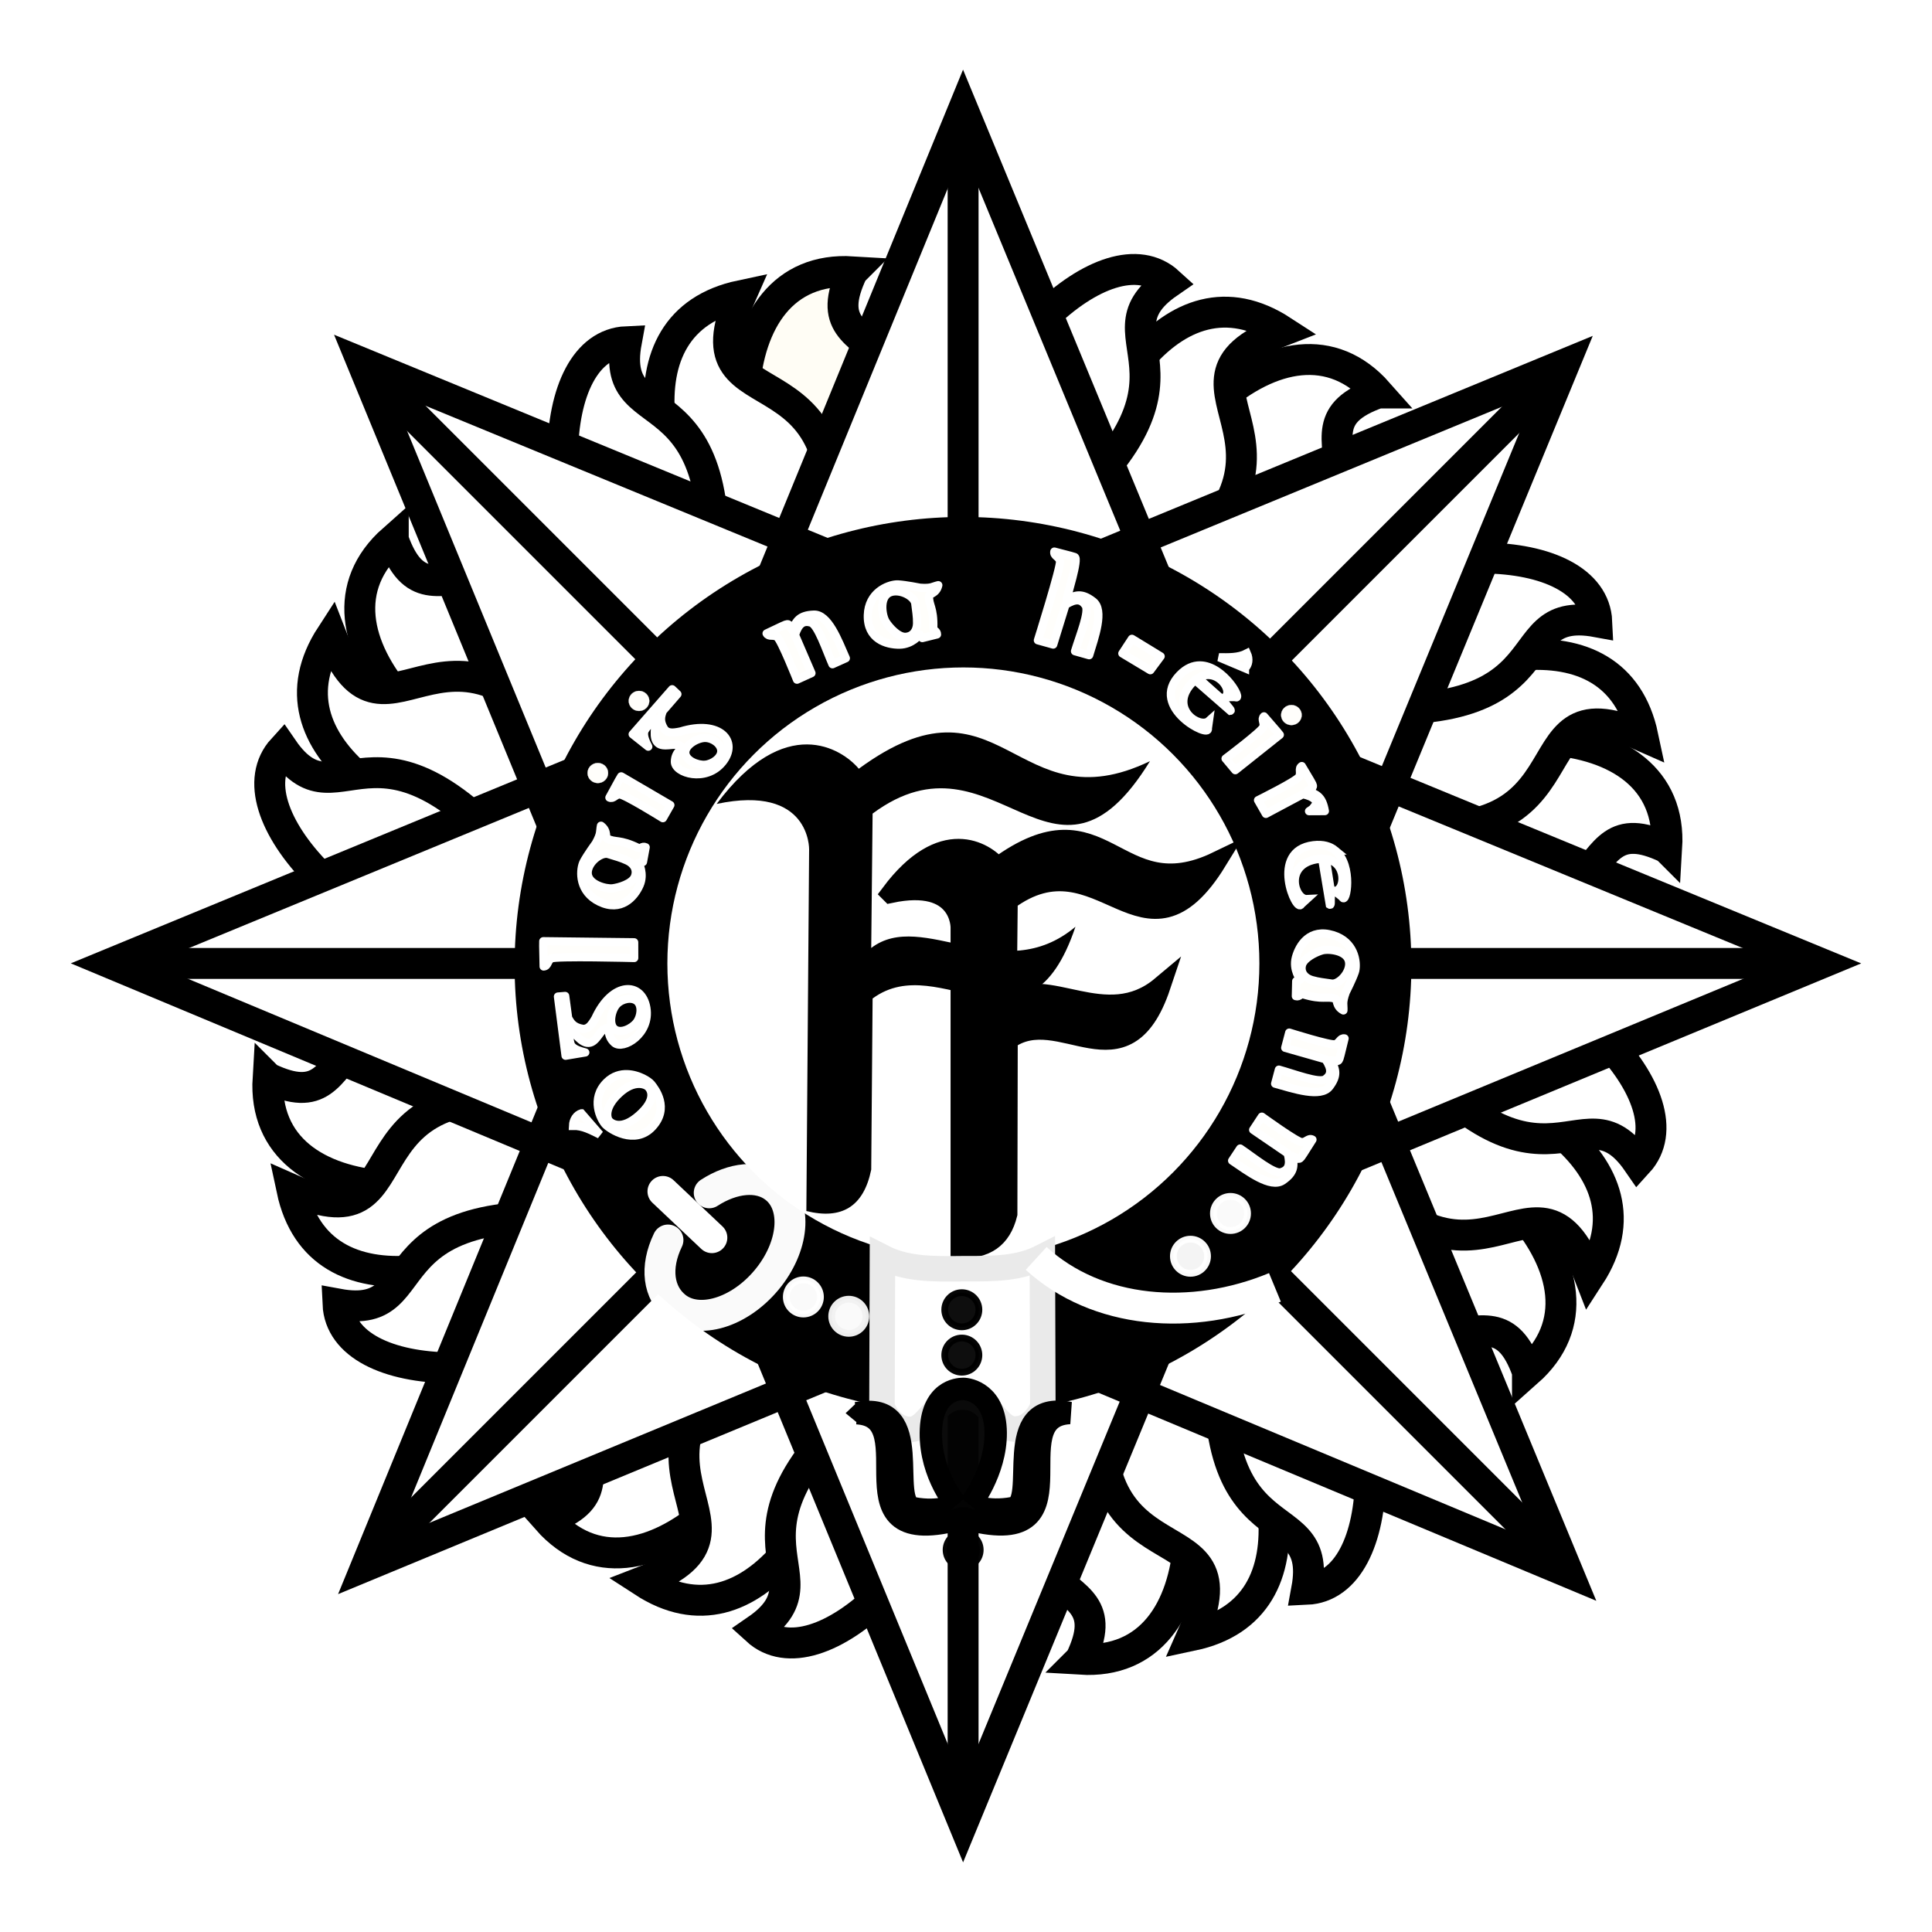 <?xml version="1.0" encoding="UTF-8" standalone="no"?>
<!-- Created with Inkscape (http://www.inkscape.org/) -->

<svg
   width="500"
   height="500"
   id="svg2"
   version="1.1"
   inkscape:version="1.2.1 (9c6d41e410, 2022-07-14)"
   sodipodi:docname="badge-simple-darl.svg"
   xmlns:inkscape="http://www.inkscape.org/namespaces/inkscape"
   xmlns:sodipodi="http://sodipodi.sourceforge.net/DTD/sodipodi-0.dtd"
   xmlns:xlink="http://www.w3.org/1999/xlink"
   xmlns="http://www.w3.org/2000/svg"
   xmlns:svg="http://www.w3.org/2000/svg"
   xmlns:rdf="http://www.w3.org/1999/02/22-rdf-syntax-ns#"
   xmlns:cc="http://creativecommons.org/ns#"
   xmlns:dc="http://purl.org/dc/elements/1.1/">
  <defs
     id="defs4">
    <linearGradient
       id="linearGradient5518">
      <stop
         style="stop-color:#ffffff;stop-opacity:1;"
         offset="0"
         id="stop5520" />
      <stop
         style="stop-color:#cdad6a;stop-opacity:1;"
         offset="1"
         id="stop5522" />
    </linearGradient>
    <linearGradient
       id="linearGradient5498">
      <stop
         style="stop-color:#ffffff;stop-opacity:1;"
         offset="0"
         id="stop5500" />
      <stop
         style="stop-color:#fbf0a7;stop-opacity:1;"
         offset="1"
         id="stop5502" />
    </linearGradient>
    <linearGradient
       id="linearGradient4919">
      <stop
         id="stop4921"
         offset="0"
         style="stop-color:#f2ead2;stop-opacity:1;" />
      <stop
         id="stop4923"
         offset="1"
         style="stop-color:#c1973e;stop-opacity:1;" />
    </linearGradient>
    <linearGradient
       id="linearGradient4855">
      <stop
         style="stop-color:#cba85d;stop-opacity:1;"
         offset="0"
         id="stop4857" />
      <stop
         style="stop-color:#e2d19c;stop-opacity:1;"
         offset="1"
         id="stop4859" />
    </linearGradient>
    <linearGradient
       id="linearGradient4780"
       inkscape:swatch="solid">
      <stop
         style="stop-color:#ffffff;stop-opacity:1;"
         offset="0"
         id="stop4782" />
    </linearGradient>
    <linearGradient
       inkscape:collect="always"
       id="linearGradient3025">
      <stop
         style="stop-color:#000000;stop-opacity:1;"
         offset="0"
         id="stop3027" />
      <stop
         style="stop-color:#000000;stop-opacity:0;"
         offset="1"
         id="stop3029" />
    </linearGradient>
    <linearGradient
       inkscape:collect="always"
       xlink:href="#linearGradient3025"
       id="linearGradient3031"
       x1="463.155"
       y1="550.569"
       x2="575.029"
       y2="596.783"
       gradientUnits="userSpaceOnUse" />
    <linearGradient
       inkscape:collect="always"
       xlink:href="#linearGradient3025"
       id="linearGradient4115"
       gradientUnits="userSpaceOnUse"
       x1="463.155"
       y1="550.569"
       x2="575.029"
       y2="596.783" />
    <linearGradient
       inkscape:collect="always"
       xlink:href="#linearGradient3025"
       id="linearGradient4125"
       gradientUnits="userSpaceOnUse"
       x1="463.155"
       y1="550.569"
       x2="575.029"
       y2="596.783" />
    <linearGradient
       inkscape:collect="always"
       xlink:href="#linearGradient4919"
       id="linearGradient4370"
       gradientUnits="userSpaceOnUse"
       x1="463.155"
       y1="550.569"
       x2="575.029"
       y2="596.783" />
    <linearGradient
       id="linearGradient4855-9">
      <stop
         style="stop-color:#cba85d;stop-opacity:1;"
         offset="0"
         id="stop4857-0" />
      <stop
         style="stop-color:#e2d19c;stop-opacity:1;"
         offset="1"
         id="stop4859-3" />
    </linearGradient>
    <linearGradient
       id="linearGradient4855-9-4">
      <stop
         style="stop-color:#cba85d;stop-opacity:1;"
         offset="0"
         id="stop4857-0-4" />
      <stop
         style="stop-color:#e2d19c;stop-opacity:1;"
         offset="1"
         id="stop4859-3-1" />
    </linearGradient>
    <linearGradient
       id="linearGradient4855-9-4-8">
      <stop
         style="stop-color:#cba85d;stop-opacity:1;"
         offset="0"
         id="stop4857-0-4-1" />
      <stop
         style="stop-color:#e2d19c;stop-opacity:1;"
         offset="1"
         id="stop4859-3-1-5" />
    </linearGradient>
    <linearGradient
       id="linearGradient4855-9-4-8-4">
      <stop
         style="stop-color:#cba85d;stop-opacity:1;"
         offset="0"
         id="stop4857-0-4-1-9" />
      <stop
         style="stop-color:#e2d19c;stop-opacity:1;"
         offset="1"
         id="stop4859-3-1-5-3" />
    </linearGradient>
    <linearGradient
       id="linearGradient4855-9-4-8-4-9">
      <stop
         style="stop-color:#cba85d;stop-opacity:1;"
         offset="0"
         id="stop4857-0-4-1-9-4" />
      <stop
         style="stop-color:#e2d19c;stop-opacity:1;"
         offset="1"
         id="stop4859-3-1-5-3-6" />
    </linearGradient>
    <linearGradient
       id="linearGradient4855-9-4-8-4-9-8">
      <stop
         style="stop-color:#cba85d;stop-opacity:1;"
         offset="0"
         id="stop4857-0-4-1-9-4-1" />
      <stop
         style="stop-color:#e2d19c;stop-opacity:1;"
         offset="1"
         id="stop4859-3-1-5-3-6-8" />
    </linearGradient>
    <linearGradient
       inkscape:collect="always"
       xlink:href="#linearGradient4919"
       id="linearGradient5554"
       gradientUnits="userSpaceOnUse"
       x1="463.155"
       y1="550.569"
       x2="575.029"
       y2="596.783" />
    <linearGradient
       id="linearGradient5498-1">
      <stop
         style="stop-color:#ffffff;stop-opacity:1;"
         offset="0"
         id="stop5500-6" />
      <stop
         style="stop-color:#fbf0a7;stop-opacity:1;"
         offset="1"
         id="stop5502-3" />
    </linearGradient>
    <linearGradient
       id="linearGradient5498-1-2">
      <stop
         style="stop-color:#dab976;stop-opacity:1;"
         offset="0"
         id="stop5500-6-8" />
      <stop
         style="stop-color:#fbf0a7;stop-opacity:1;"
         offset="1"
         id="stop5502-3-6" />
    </linearGradient>
    <linearGradient
       id="linearGradient5498-1-2-2">
      <stop
         style="stop-color:#dab976;stop-opacity:1;"
         offset="0"
         id="stop5500-6-8-6" />
      <stop
         style="stop-color:#fbf0a7;stop-opacity:1;"
         offset="1"
         id="stop5502-3-6-0" />
    </linearGradient>
    <filter
       style="color-interpolation-filters:sRGB;"
       inkscape:label="Invert"
       id="filter4485"
       x="-0.024"
       y="-0.024"
       width="1.047"
       height="1.047">
      <feColorMatrix
         type="hueRotate"
         values="180"
         result="color1"
         id="feColorMatrix4481" />
      <feColorMatrix
         values="-1 0 0 0 1 0 -1 0 0 1 0 0 -1 0 1 -0.21 -0.72 -0.07 2 0 "
         result="color2"
         id="feColorMatrix4483" />
    </filter>
  </defs>
  <sodipodi:namedview
     id="base"
     pagecolor="#000000"
     bordercolor="#666666"
     borderopacity="1.0"
     inkscape:pageopacity="0"
     inkscape:pageshadow="2"
     inkscape:zoom="1.0762581"
     inkscape:cx="232.75085"
     inkscape:cy="278.27897"
     inkscape:document-units="px"
     inkscape:current-layer="layer1"
     showgrid="false"
     showguides="true"
     inkscape:guide-bbox="true"
     inkscape:window-width="1370"
     inkscape:window-height="960"
     inkscape:window-x="1950"
     inkscape:window-y="55"
     inkscape:window-maximized="1"
     fit-margin-top="2.5"
     fit-margin-left="2.5"
     fit-margin-right="2.5"
     fit-margin-bottom="2.5"
     inkscape:showpageshadow="2"
     inkscape:pagecheckerboard="0"
     inkscape:deskcolor="#d1d1d1" />
  <g
     inkscape:label="Layer 1"
     inkscape:groupmode="layer"
     id="layer1"
     transform="translate(-66.928,-276.735)"
     style="filter:url(#filter4485)">
    <g
       id="g4958"
       transform="rotate(-45,317.684,526.935)"
       style="stroke:#000000;stroke-width:8;stroke-dasharray:none;stroke-opacity:1">
      <path
         style="fill:#fffdf5;fill-opacity:1;stroke:#000000;stroke-width:8;stroke-linecap:butt;stroke-linejoin:miter;stroke-miterlimit:4;stroke-dasharray:none;stroke-opacity:1"
         d="m 423.571,378.443 c -23.95,-27.045 -63.758,14.338 -69.643,53.571 l 26.679,11.786 c 59.919,-38.211 14.263,-55.204 42.963,-65.357 z"
         id="path4960"
         inkscape:connector-curvature="0"
         sodipodi:nodetypes="cccc" />
      <path
         style="fill:#ffffff;fill-opacity:1;stroke:#000000;stroke-width:8;stroke-linecap:butt;stroke-linejoin:miter;stroke-miterlimit:4;stroke-dasharray:none;stroke-opacity:1"
         d="m 398.75,362.361 c -28.414,-18.474 -51.615,19.159 -57.5,58.393 l 17.929,10.714 c 59.919,-38.211 2.12,-54.668 39.571,-69.107 z"
         id="path4964"
         inkscape:connector-curvature="0"
         sodipodi:nodetypes="cccc" />
      <path
         style="fill:#ffffff;fill-opacity:1;stroke:#000000;stroke-width:8;stroke-linecap:butt;stroke-linejoin:miter;stroke-miterlimit:4;stroke-dasharray:none;stroke-opacity:1"
         d="m 369.392,349.862 c -15.736,-14.367 -51.615,19.159 -57.5,58.393 l 17.929,10.714 c 58.669,-44.64 17.299,-53.776 39.571,-69.107 z"
         id="path4968"
         inkscape:connector-curvature="0"
         sodipodi:nodetypes="cccc" />
    </g>
    <g
       id="g4958-5"
       transform="rotate(-90,315.114,524.851)"
       style="stroke:#000000;stroke-width:8;stroke-dasharray:none;stroke-opacity:1">
      <path
         style="fill:#ffffff;fill-opacity:1;stroke:#000000;stroke-width:8;stroke-linecap:butt;stroke-linejoin:miter;stroke-miterlimit:4;stroke-dasharray:none;stroke-opacity:1"
         d="m 423.571,378.443 c -23.95,-27.045 -63.758,14.338 -69.643,53.571 l 26.679,11.786 c 59.919,-38.211 14.263,-55.204 42.963,-65.357 z"
         id="path4960-0"
         inkscape:connector-curvature="0"
         sodipodi:nodetypes="cccc" />
      <path
         style="fill:#ffffff;fill-opacity:1;stroke:#000000;stroke-width:8;stroke-linecap:butt;stroke-linejoin:miter;stroke-miterlimit:4;stroke-dasharray:none;stroke-opacity:1"
         d="m 398.75,362.361 c -28.414,-18.474 -51.615,19.159 -57.5,58.393 l 17.929,10.714 c 59.919,-38.211 2.12,-54.668 39.571,-69.107 z"
         id="path4964-6"
         inkscape:connector-curvature="0"
         sodipodi:nodetypes="cccc" />
      <path
         style="fill:#ffffff;fill-opacity:1;stroke:#000000;stroke-width:8;stroke-linecap:butt;stroke-linejoin:miter;stroke-miterlimit:4;stroke-dasharray:none;stroke-opacity:1"
         d="m 369.392,349.862 c -15.736,-14.367 -51.615,19.159 -57.5,58.393 l 17.929,10.714 c 58.669,-44.64 17.299,-53.776 39.571,-69.107 z"
         id="path4968-8"
         inkscape:connector-curvature="0"
         sodipodi:nodetypes="cccc" />
    </g>
    <g
       id="g4958-5-5"
       transform="rotate(-135,316.647,526.571)"
       style="stroke:#000000;stroke-width:8;stroke-dasharray:none;stroke-opacity:1">
      <path
         style="fill:#ffffff;fill-opacity:1;stroke:#000000;stroke-width:8;stroke-linecap:butt;stroke-linejoin:miter;stroke-miterlimit:4;stroke-dasharray:none;stroke-opacity:1"
         d="m 423.571,378.443 c -23.95,-27.045 -63.758,14.338 -69.643,53.571 l 26.679,11.786 c 59.919,-38.211 14.263,-55.204 42.963,-65.357 z"
         id="path4960-0-7"
         inkscape:connector-curvature="0"
         sodipodi:nodetypes="cccc" />
      <path
         style="fill:#ffffff;fill-opacity:1;stroke:#000000;stroke-width:8;stroke-linecap:butt;stroke-linejoin:miter;stroke-miterlimit:4;stroke-dasharray:none;stroke-opacity:1"
         d="m 398.75,362.361 c -28.414,-18.474 -51.615,19.159 -57.5,58.393 l 17.929,10.714 c 59.919,-38.211 2.12,-54.668 39.571,-69.107 z"
         id="path4964-6-7"
         inkscape:connector-curvature="0"
         sodipodi:nodetypes="cccc" />
      <path
         style="fill:#ffffff;fill-opacity:1;stroke:#000000;stroke-width:8;stroke-linecap:butt;stroke-linejoin:miter;stroke-miterlimit:4;stroke-dasharray:none;stroke-opacity:1"
         d="m 369.392,349.862 c -15.736,-14.367 -51.615,19.159 -57.5,58.393 l 17.929,10.714 c 58.669,-44.64 17.299,-53.776 39.571,-69.107 z"
         id="path4968-8-4"
         inkscape:connector-curvature="0"
         sodipodi:nodetypes="cccc" />
    </g>
    <g
       id="g4958-5-5-2"
       transform="rotate(180,316.071,524.203)"
       style="stroke:#000000;stroke-width:8;stroke-dasharray:none;stroke-opacity:1">
      <path
         style="fill:#ffffff;fill-opacity:1;stroke:#000000;stroke-width:8;stroke-linecap:butt;stroke-linejoin:miter;stroke-miterlimit:4;stroke-dasharray:none;stroke-opacity:1"
         d="m 423.571,378.443 c -23.95,-27.045 -63.758,14.338 -69.643,53.571 l 26.679,11.786 c 59.919,-38.211 14.263,-55.204 42.963,-65.357 z"
         id="path4960-0-7-4"
         inkscape:connector-curvature="0"
         sodipodi:nodetypes="cccc" />
      <path
         style="fill:#ffffff;fill-opacity:1;stroke:#000000;stroke-width:8;stroke-linecap:butt;stroke-linejoin:miter;stroke-miterlimit:4;stroke-dasharray:none;stroke-opacity:1"
         d="m 398.75,362.361 c -28.414,-18.474 -51.615,19.159 -57.5,58.393 l 17.929,10.714 c 59.919,-38.211 2.12,-54.668 39.571,-69.107 z"
         id="path4964-6-7-6"
         inkscape:connector-curvature="0"
         sodipodi:nodetypes="cccc" />
      <path
         style="fill:#ffffff;fill-opacity:1;stroke:#000000;stroke-width:8;stroke-linecap:butt;stroke-linejoin:miter;stroke-miterlimit:4;stroke-dasharray:none;stroke-opacity:1"
         d="m 369.392,349.862 c -15.736,-14.367 -51.615,19.159 -57.5,58.393 l 17.929,10.714 c 58.669,-44.64 17.299,-53.776 39.571,-69.107 z"
         id="path4968-8-4-2"
         inkscape:connector-curvature="0"
         sodipodi:nodetypes="cccc" />
    </g>
    <g
       id="g4958-5-5-2-9"
       transform="rotate(135,317.204,526.354)"
       style="stroke:#000000;stroke-width:8;stroke-dasharray:none;stroke-opacity:1">
      <path
         style="fill:#ffffff;fill-opacity:1;stroke:#000000;stroke-width:8;stroke-linecap:butt;stroke-linejoin:miter;stroke-miterlimit:4;stroke-dasharray:none;stroke-opacity:1"
         d="m 423.571,378.443 c -23.95,-27.045 -63.758,14.338 -69.643,53.571 l 26.679,11.786 c 59.919,-38.211 14.263,-55.204 42.963,-65.357 z"
         id="path4960-0-7-4-9"
         inkscape:connector-curvature="0"
         sodipodi:nodetypes="cccc" />
      <path
         style="fill:#ffffff;fill-opacity:1;stroke:#000000;stroke-width:8;stroke-linecap:butt;stroke-linejoin:miter;stroke-miterlimit:4;stroke-dasharray:none;stroke-opacity:1"
         d="m 398.75,362.361 c -28.414,-18.474 -51.615,19.159 -57.5,58.393 l 17.929,10.714 c 59.919,-38.211 2.12,-54.668 39.571,-69.107 z"
         id="path4964-6-7-6-5"
         inkscape:connector-curvature="0"
         sodipodi:nodetypes="cccc" />
      <path
         style="fill:#ffffff;fill-opacity:1;stroke:#000000;stroke-width:8;stroke-linecap:butt;stroke-linejoin:miter;stroke-miterlimit:4;stroke-dasharray:none;stroke-opacity:1"
         d="m 369.392,349.862 c -15.736,-14.367 -51.615,19.159 -57.5,58.393 l 17.929,10.714 c 58.669,-44.64 17.299,-53.776 39.571,-69.107 z"
         id="path4968-8-4-2-6"
         inkscape:connector-curvature="0"
         sodipodi:nodetypes="cccc" />
    </g>
    <g
       id="g4958-5-5-2-9-9"
       transform="rotate(90,316.248,524.428)"
       style="stroke:#000000;stroke-width:8;stroke-dasharray:none;stroke-opacity:1">
      <path
         style="fill:#ffffff;fill-opacity:1;stroke:#000000;stroke-width:8;stroke-linecap:butt;stroke-linejoin:miter;stroke-miterlimit:4;stroke-dasharray:none;stroke-opacity:1"
         d="m 423.571,378.443 c -23.95,-27.045 -63.758,14.338 -69.643,53.571 l 26.679,11.786 c 59.919,-38.211 14.263,-55.204 42.963,-65.357 z"
         id="path4960-0-7-4-9-0"
         inkscape:connector-curvature="0"
         sodipodi:nodetypes="cccc" />
      <path
         style="fill:#ffffff;fill-opacity:1;stroke:#000000;stroke-width:8;stroke-linecap:butt;stroke-linejoin:miter;stroke-miterlimit:4;stroke-dasharray:none;stroke-opacity:1"
         d="m 398.75,362.361 c -28.414,-18.474 -51.615,19.159 -57.5,58.393 l 17.929,10.714 c 59.919,-38.211 2.12,-54.668 39.571,-69.107 z"
         id="path4964-6-7-6-5-3"
         inkscape:connector-curvature="0"
         sodipodi:nodetypes="cccc" />
      <path
         style="fill:#ffffff;fill-opacity:1;stroke:#000000;stroke-width:8;stroke-linecap:butt;stroke-linejoin:miter;stroke-miterlimit:4;stroke-dasharray:none;stroke-opacity:1"
         d="m 369.392,349.862 c -15.736,-14.367 -51.615,19.159 -57.5,58.393 l 17.929,10.714 c 58.669,-44.64 17.299,-53.776 39.571,-69.107 z"
         id="path4968-8-4-2-6-1"
         inkscape:connector-curvature="0"
         sodipodi:nodetypes="cccc" />
    </g>
    <g
       id="g4958-5-5-2-9-9-2"
       transform="rotate(45,318.811,527.491)"
       style="stroke:#000000;stroke-width:8;stroke-dasharray:none;stroke-opacity:1">
      <path
         style="fill:#ffffff;fill-opacity:1;stroke:#000000;stroke-width:8;stroke-linecap:butt;stroke-linejoin:miter;stroke-miterlimit:4;stroke-dasharray:none;stroke-opacity:1"
         d="m 423.571,378.443 c -23.95,-27.045 -63.758,14.338 -69.643,53.571 l 26.679,11.786 c 59.919,-38.211 14.263,-55.204 42.963,-65.357 z"
         id="path4960-0-7-4-9-0-4"
         inkscape:connector-curvature="0"
         sodipodi:nodetypes="cccc" />
      <path
         style="fill:#ffffff;fill-opacity:1;stroke:#000000;stroke-width:8;stroke-linecap:butt;stroke-linejoin:miter;stroke-miterlimit:4;stroke-dasharray:none;stroke-opacity:1"
         d="m 398.75,362.361 c -28.414,-18.474 -51.615,19.159 -57.5,58.393 l 17.929,10.714 c 59.919,-38.211 2.12,-54.668 39.571,-69.107 z"
         id="path4964-6-7-6-5-3-0"
         inkscape:connector-curvature="0"
         sodipodi:nodetypes="cccc" />
      <path
         style="fill:#ffffff;fill-opacity:1;stroke:#000000;stroke-width:8;stroke-linecap:butt;stroke-linejoin:miter;stroke-miterlimit:4;stroke-dasharray:none;stroke-opacity:1"
         d="m 369.392,349.862 c -15.736,-14.367 -51.615,19.159 -57.5,58.393 l 17.929,10.714 c 58.669,-44.64 17.299,-53.776 39.571,-69.107 z"
         id="path4968-8-4-2-6-1-2"
         inkscape:connector-curvature="0"
         sodipodi:nodetypes="cccc" />
    </g>
    <g
       id="g4950"
       style="stroke:#000000;stroke-width:8;stroke-dasharray:none;stroke-opacity:1">
      <path
         sodipodi:nodetypes="cccc"
         inkscape:connector-curvature="0"
         id="path4794-5-2"
         d="m 423.571,378.443 c -23.95,-27.045 -63.758,14.338 -69.643,53.571 l 26.679,11.786 c 59.919,-38.211 14.263,-55.204 42.963,-65.357 z"
         style="fill:#ffffff;fill-opacity:1;stroke:#000000;stroke-width:8;stroke-linecap:butt;stroke-linejoin:miter;stroke-miterlimit:4;stroke-dasharray:none;stroke-opacity:1" />
      <path
         sodipodi:nodetypes="cccc"
         inkscape:connector-curvature="0"
         id="path4794-5"
         d="m 398.75,362.361 c -28.414,-18.474 -51.615,19.159 -57.5,58.393 l 17.929,10.714 c 59.919,-38.211 2.12,-54.668 39.571,-69.107 z"
         style="fill:#ffffff;fill-opacity:1;stroke:#000000;stroke-width:8;stroke-linecap:butt;stroke-linejoin:miter;stroke-miterlimit:4;stroke-dasharray:none;stroke-opacity:1" />
      <path
         sodipodi:nodetypes="cccc"
         inkscape:connector-curvature="0"
         id="path4794"
         d="m 369.392,349.862 c -15.736,-14.367 -51.615,19.159 -57.5,58.393 l 17.929,10.714 c 58.669,-44.64 17.299,-53.776 39.571,-69.107 z"
         style="fill:#ffffff;fill-opacity:1;stroke:#000000;stroke-width:8;stroke-linecap:butt;stroke-linejoin:miter;stroke-miterlimit:4;stroke-dasharray:none;stroke-opacity:1" />
    </g>
    <path
       style="fill:#ffffff;fill-opacity:1;fill-rule:nonzero;stroke:#000000;stroke-width:8;stroke-linecap:butt;stroke-linejoin:miter;stroke-miterlimit:4;stroke-dasharray:none;stroke-opacity:1"
       d="M 161.768,681.924 316.178,305.262 472.649,683.595 95.684,526.073 471.768,371.023 316.178,748.217 160.73,370.708 538.125,526.073 Z"
       id="path4153-2-4"
       inkscape:connector-curvature="0"
       sodipodi:nodetypes="ccccccccc" />
    <path
       style="fill:none;stroke:#000000;stroke-width:8;stroke-linecap:butt;stroke-linejoin:miter;stroke-miterlimit:4;stroke-dasharray:none;stroke-opacity:1"
       d="M 97.143,526.073 H 534.286"
       id="path4215"
       inkscape:connector-curvature="0"
       sodipodi:nodetypes="cc" />
    <path
       style="fill:none;stroke:#000000;stroke-width:8;stroke-linecap:butt;stroke-linejoin:miter;stroke-miterlimit:4;stroke-dasharray:none;stroke-opacity:1"
       d="M 316.178,310.027 V 747.17"
       id="path4215-8"
       inkscape:connector-curvature="0"
       sodipodi:nodetypes="cc" />
    <path
       style="fill:none;fill-opacity:1;stroke:#000000;stroke-width:8;stroke-linecap:butt;stroke-linejoin:miter;stroke-miterlimit:4;stroke-dasharray:none;stroke-opacity:1"
       d="M 470.731,372.53 161.624,681.636"
       id="path4215-8-6"
       inkscape:connector-curvature="0"
       sodipodi:nodetypes="cc" />
    <path
       style="fill:none;stroke:#000000;stroke-width:8;stroke-linecap:butt;stroke-linejoin:miter;stroke-miterlimit:4;stroke-dasharray:none;stroke-opacity:1"
       d="M 162.339,372.677 471.445,681.784"
       id="path4215-8-5"
       inkscape:connector-curvature="0"
       sodipodi:nodetypes="cc" />
    <circle
       style="fill:#000000;fill-opacity:1;stroke:none;stroke-width:8.289;stroke-miterlimit:4;stroke-dasharray:none;stroke-opacity:1"
       id="path4209"
       transform="matrix(0.965,0,0,0.965,11.039,18.903)"
       cx="316.178"
       cy="526.073"
       r="120.251" />
    <circle
       style="fill:#ffffff;fill-opacity:1;stroke:none;stroke-width:8;stroke-linecap:butt;stroke-linejoin:miter;stroke-miterlimit:4;stroke-dasharray:none;stroke-opacity:1"
       id="path5450"
       cx="316.25"
       cy="526.073"
       r="76.607" />
    <path
       style="fill:#000000;fill-opacity:1;stroke:#000000;stroke-width:5;stroke-linecap:butt;stroke-linejoin:miter;stroke-miterlimit:4;stroke-dasharray:none;stroke-opacity:1"
       d="m 297.396,507.941 c 13.355,-17.853 24.41,-10.814 27.731,-6.865 27.92,-20.475 30.399,11.248 56.808,-1.481 -18.957,30.814 -30.154,-7.548 -54.115,10.231 l -0.269,26.22 c 10.057,-7.691 25.548,7.862 39.846,-4.143 -9.265,27.61 -26.226,4.143 -39.577,14 l -0.091,44.992 c -1.62,6.537 -5.752,9.096 -12.294,8.97 v -83.038 c 0,0 0.298,-12.773 -18.038,-8.885 z"
       id="path5452-5"
       inkscape:connector-curvature="0"
       sodipodi:nodetypes="ccccccccccc" />
    <path
       style="fill:#000000;fill-opacity:1;stroke:none;stroke-width:0.4;stroke-linecap:butt;stroke-linejoin:miter;stroke-miterlimit:4;stroke-dasharray:none;stroke-opacity:1"
       d="m 252.399,484.791 c 17.716,-23.682 32.381,-14.345 36.786,-9.107 37.037,-27.161 40.325,14.92 75.357,-1.964 -25.147,40.876 -40,-10.012 -71.786,13.571 l -0.357,34.782 c 13.342,-10.202 33.89,10.43 52.857,-5.496 -12.291,36.625 -34.79,5.496 -52.5,18.571 l -0.357,44.286 c -1.956,9.636 -7.687,12.982 -16.786,10.714 l 0.714,-93.571 c 0,0 0.396,-16.944 -23.929,-11.786 z"
       id="path5452"
       inkscape:connector-curvature="0"
       sodipodi:nodetypes="ccccccccccc" />
    <flowRoot
       xml:space="preserve"
       id="flowRoot5573"
       style="font-style:normal;font-variant:normal;font-weight:normal;font-stretch:normal;line-height:0.01%;font-family:'Miriam Fixed';-inkscape-font-specification:'Miriam Fixed';letter-spacing:0px;word-spacing:0px;fill:#000000;fill-opacity:1;stroke:#000000;stroke-opacity:1"><flowRegion
         id="flowRegion5575"
         style="fill:#000000;fill-opacity:1;stroke:#000000;stroke-opacity:1"><rect
           id="rect5577"
           width="114.147"
           height="62.629"
           x="-589.929"
           y="475.565"
           style="stroke:#000000;stroke-opacity:1;fill:#000000;fill-opacity:1" /></flowRegion><flowPara
         id="flowPara5579"
         style="font-size:40px;line-height:1.25;fill:#000000;fill-opacity:1;stroke:#000000;stroke-opacity:1">FDSFSDF</flowPara></flowRoot>
    <g
       id="g5929"
       transform="matrix(0.533,0,0,0.529,524.558,220.841)"
       style="stroke:#000000;stroke-opacity:1">
      <ellipse
         transform="matrix(1.076,0,0,1.099,556.505,-40.923)"
         id="path5668"
         style="stroke:#ffffff;stroke-opacity:1;fill:#fffefb;fill-opacity:1;fill-rule:nonzero;stroke-width:0.1;stroke-linecap:butt;stroke-linejoin:round;stroke-miterlimit:4;stroke-dasharray:none"
         cx="-1026.786"
         cy="445.398"
         rx="4.643"
         ry="4.464" />
      <ellipse
         transform="matrix(1.076,0,0,1.099,536.505,-5.655)"
         id="path5668-2"
         style="stroke:#ffffff;stroke-opacity:1;fill:#fffefb;fill-opacity:1;fill-rule:nonzero;stroke-width:0.1;stroke-linecap:butt;stroke-linejoin:round;stroke-miterlimit:4;stroke-dasharray:none"
         cx="-1026.786"
         cy="445.398"
         rx="4.643"
         ry="4.464" />
      <ellipse
         transform="matrix(1.076,0,0,1.099,873.271,-34.017)"
         id="path5668-2-7"
         style="stroke:#ffffff;stroke-opacity:1;fill:#fffefb;fill-opacity:1;fill-rule:nonzero;stroke-width:0.1;stroke-linecap:butt;stroke-linejoin:round;stroke-miterlimit:4;stroke-dasharray:none"
         cx="-1026.786"
         cy="445.398"
         rx="4.643"
         ry="4.464" />
      <path
         sodipodi:nodetypes="cczccczczczcc"
         inkscape:connector-curvature="0"
         id="path5600"
         d="m -447.904,427.685 -6.475,2.936 c -3.087,-7.077 -7.082,-19.419 -10.567,-20.411 -3.485,-0.993 -5.85,0.332 -7.655,6.067 l 8.003,18.703 -7.001,3.199 c 0,0 -7.719,-19.59 -9.678,-20.889 -1.959,-1.299 -4.009,0.167 -5.081,-1.731 3.55,-1.622 7.181,-3.529 9.265,-4.342 2.083,-0.813 2.253,1.311 3.282,2.763 1.711,-4.524 3.411,-7.37 10.389,-7.631 6.978,-0.261 11.797,12.74 15.519,21.336 z"
         style="stroke:#ffffff;stroke-opacity:1;fill:#fffefb;fill-opacity:1;stroke-width:4.018;stroke-linecap:butt;stroke-linejoin:round;stroke-dasharray:none"
         transform="translate(7.5028806e-6)" />
      <path
         sodipodi:nodetypes="cccc"
         inkscape:connector-curvature="0"
         id="path5640"
         d="m -576.305,650.331 8.928,10.357 c -4.215,-2.054 -8.236,-4.362 -12.983,-4.221 0.116,-3.048 1.763,-5.424 4.055,-6.136 z"
         style="fill:#fffefb;fill-opacity:1;stroke:#ffffff;stroke-width:4.018;stroke-linecap:butt;stroke-linejoin:miter;stroke-dasharray:none;stroke-opacity:1" />
      <path
         inkscape:connector-curvature="0"
         id="path5642"
         d="m -554.01,631.166 c -3.316,-0.113 -6.852,0.859 -9.938,3.906 -8.227,8.126 -2.859,18.271 -0.75,20.625 2.109,2.354 14.358,10.47 22.844,1.25 8.486,-9.22 1.399,-18.5 -0.531,-20.906 -1.206,-1.504 -6.099,-4.686 -11.625,-4.875 z m 5.438,4.75 c 2.446,-0.066 4.147,0.896 4.781,1.562 1.269,1.332 4.21,5.972 -4.469,13.75 -8.679,7.778 -13.585,4.049 -14.656,2.688 -1.071,-1.362 -2.379,-6.532 5,-13.406 3.69,-3.437 6.898,-4.528 9.344,-4.594 z"
         style="fill:#fffefb;fill-opacity:1;stroke:#ffffff;stroke-width:4.018;stroke-linecap:butt;stroke-linejoin:miter;stroke-dasharray:none;stroke-opacity:1" />
      <path
         inkscape:transform-center-y="-6.7857143"
         inkscape:transform-center-x="-7.6119152"
         sodipodi:nodetypes="cccc"
         inkscape:connector-curvature="0"
         id="path5640-1"
         d="m -254.101,432.583 -12.581,-5.359 c 4.689,-0.015 9.315,0.284 13.514,-1.937 1.24,2.787 0.809,5.646 -0.934,7.296 z"
         style="fill:#fffefb;fill-opacity:1;stroke:#ffffff;stroke-width:4.018;stroke-linecap:butt;stroke-linejoin:miter;stroke-dasharray:none;stroke-opacity:1" />
      <path
         inkscape:connector-curvature="0"
         id="path5662"
         d="m -532.229,442.853 -19.156,22.031 7.562,6.062 c -1.032,-2.042 -2.487,-4.918 -2,-7.188 0.487,-2.269 5.531,-6.5 5.531,-6.5 0.235,4.02 -1.522,9.234 1.094,11.844 2.616,2.61 8.307,-0.073 10.75,1.312 2.443,1.385 -2.417,2.345 -2.438,7.938 -0.02,5.592 15.002,10.268 23.094,0.188 8.091,-10.081 -1.124,-20.999 -20.344,-15.031 -4.212,0.866 -6.109,0.762 -7.75,-0.938 -2.68,-4.155 -1.765,-6.571 -0.875,-9.094 l 7.062,-8.219 z m 16.187,23.812 c 3.7,0.115 7.682,3.036 7.688,6.438 0.005,3.401 -4.345,6.422 -7.938,6.688 -3.593,0.266 -9.403,-1.975 -9.562,-5.875 -0.16,-3.9 6.112,-7.365 9.812,-7.25 z"
         style="fill:#fffefb;fill-opacity:1;stroke:#ffffff;stroke-width:4.018;stroke-linecap:butt;stroke-linejoin:round;stroke-dasharray:none;stroke-opacity:1" />
      <path
         sodipodi:nodetypes="cczccczczczcc"
         inkscape:connector-curvature="0"
         id="path5600-2"
         d="m -239.434,635.826 1.815,-6.874 c 7.436,2.078 19.527,6.778 22.498,4.704 2.971,-2.074 3.438,-4.744 0.133,-9.766 l -19.554,-5.612 1.943,-7.449 c 0,0 20.062,6.392 22.306,5.694 2.245,-0.698 2.403,-3.214 4.552,-2.845 -0.986,3.776 -1.801,7.796 -2.487,9.925 -0.686,2.129 -2.44,0.918 -4.215,0.798 2.426,4.185 3.558,7.3 -0.648,12.874 -4.206,5.574 -17.329,1.096 -26.343,-1.45 z"
         style="fill:#fffefb;fill-opacity:1;stroke:#ffffff;stroke-width:4.018;stroke-linecap:butt;stroke-linejoin:round;stroke-dasharray:none;stroke-opacity:1" />
      <path
         sodipodi:nodetypes="cczccczczczcc"
         inkscape:connector-curvature="0"
         id="path5600-9"
         d="m -260.319,673.488 3.904,-5.942 c 6.391,4.332 16.363,12.629 19.839,11.606 3.476,-1.023 4.767,-3.407 3.228,-9.218 l -16.759,-11.532 4.208,-6.446 c 0,0 16.993,12.433 19.343,12.484 2.35,0.051 3.3,-2.284 5.22,-1.252 -2.134,3.268 -4.184,6.82 -5.51,8.621 -1.327,1.801 -2.605,0.096 -4.25,-0.582 0.972,4.739 1.055,8.052 -4.703,12.002 -5.758,3.95 -16.78,-4.464 -24.519,-9.741 z"
         style="fill:#fffefb;fill-opacity:1;stroke:#ffffff;stroke-width:4.018;stroke-linecap:butt;stroke-linejoin:round;stroke-dasharray:none;stroke-opacity:1" />
      <path
         id="path5662-8"
         d="m -587.666,593.192 3.697,28.96 9.558,-1.61 c -2.211,-0.589 -5.326,-1.417 -6.696,-3.29 -1.369,-1.874 -1.171,-8.454 -1.171,-8.454 3.157,2.5 5.879,7.281 9.568,7.065 3.689,-0.216 5.474,-6.249 8.133,-7.151 2.66,-0.902 0.142,3.365 4.303,7.102 4.161,3.736 17.648,-4.365 15.508,-17.113 -2.14,-12.748 -16.422,-13.135 -24.758,5.182 -2.157,3.72 -3.497,5.067 -5.857,5.161 -4.885,-0.764 -6.079,-3.055 -7.37,-5.399 l -1.435,-10.741 z m 28.547,3.764 c 2.548,-2.685 7.379,-3.713 9.921,-1.454 2.542,2.26 1.902,7.517 -0.29,10.375 -2.193,2.859 -7.731,5.704 -10.749,3.228 -3.018,-2.476 -1.43,-9.464 1.118,-12.149 z"
         style="fill:#fffefb;fill-opacity:1;stroke:#ffffff;stroke-width:4.018;stroke-linecap:butt;stroke-linejoin:round;stroke-dasharray:none;stroke-opacity:1"
         inkscape:connector-curvature="0" />
      <path
         sodipodi:nodetypes="cczccczczczc"
         inkscape:connector-curvature="0"
         id="path5600-22"
         d="m -329.759,426.204 -6.84,-1.94 c 2.212,-7.397 7.132,-19.401 5.112,-22.409 -2.02,-3.008 -4.681,-3.524 -9.762,-0.31 l -5.966,19.449 -7.412,-2.078 c 0,0 11.399,-36.549 10.742,-38.806 -0.657,-2.257 -3.169,-2.461 -2.762,-4.603 3.758,1.054 7.762,1.942 9.878,2.667 2.116,0.725 -3.769,19.063 -3.921,20.836 4.228,-2.35 7.363,-3.425 12.86,0.882 5.497,4.306 0.781,17.346 -1.928,26.312 z"
         style="fill:#fffefb;fill-opacity:1;stroke:#ffffff;stroke-width:4.018;stroke-linecap:butt;stroke-linejoin:round;stroke-dasharray:none;stroke-opacity:1" />
      <path
         sodipodi:nodetypes="cczcccc"
         inkscape:connector-curvature="0"
         id="path5600-22-8"
         d="m -550.69,566.64 0.021,7.698 c 0,0 -38.272,-1.007 -40.265,0.24 -1.992,1.247 -1.504,3.72 -3.676,3.912 -0.01,-3.903 -0.296,-10.135 -0.175,-12.368 7.516,0.161 37.483,0.375 44.096,0.519 z"
         style="fill:#fffefb;fill-opacity:1;stroke:#ffffff;stroke-width:4.018;stroke-linecap:butt;stroke-linejoin:round;stroke-dasharray:none;stroke-opacity:1" />
      <path
         sodipodi:nodetypes="cczcccc"
         inkscape:connector-curvature="0"
         id="path5600-22-8-5"
         d="m -533.108,499.512 -3.628,6.42 c 0,0 -18.715,-11.726 -20.988,-11.618 -2.273,0.108 -3.032,2.395 -4.957,1.541 1.84,-3.254 4.55,-8.577 5.709,-10.381 6.271,3.644 18.347,10.832 23.864,14.038 z"
         style="fill:#fffefb;fill-opacity:1;stroke:#ffffff;stroke-width:4.018;stroke-linecap:butt;stroke-linejoin:round;stroke-dasharray:none;stroke-opacity:1" />
      <path
         sodipodi:nodetypes="cczcccc"
         inkscape:connector-curvature="0"
         id="path5600-22-8-5-8"
         d="m -258.79,482.457 -4.712,-5.672 c 0,0 17.611,-13.327 18.317,-15.49 0.706,-2.164 -1.162,-3.685 0.321,-5.181 2.388,2.876 6.401,7.3 7.675,9.025 -5.634,4.567 -16.644,13.302 -21.601,17.319 z"
         style="fill:#fffefb;fill-opacity:1;stroke:#ffffff;stroke-width:4.018;stroke-linecap:butt;stroke-linejoin:round;stroke-dasharray:none;stroke-opacity:1" />
      <path
         sodipodi:nodetypes="czccczczccc"
         inkscape:connector-curvature="0"
         id="path5600-3"
         d="m -222.976,502.506 c 2.042,-1.427 1.497,-0.884 2.927,-2.793 1.431,-1.909 -0.09,-4.219 -5.961,-5.511 l -17.924,9.623 -3.805,-6.692 c 0,0 18.832,-9.417 19.953,-11.484 1.121,-2.066 -0.52,-3.979 1.276,-5.214 1.929,3.393 4.149,6.842 5.143,8.845 0.994,2.004 -1.107,2.36 -2.463,3.513 4.658,1.305 7.326,2.684 8.518,9.675 z"
         style="fill:#fffefb;fill-opacity:1;stroke:#ffffff;stroke-width:4.018;stroke-linecap:butt;stroke-linejoin:round;stroke-dasharray:none;stroke-opacity:1"
         inkscape:label="path5600-3" />
      <path
         inkscape:connector-curvature="0"
         id="path5839"
         d="m -210.21,521.759 c -2.482,-2.074 -5.929,-3.188 -10.676,-2.594 -21.7,2.715 -8.067,33.574 -5.962,28.913 l 2.785,-2.567 c -5.869,0.297 -11.17,-16.464 4.318,-19.398 1.129,-0.214 2.181,-0.29 3.146,-0.293 l 3.717,22.457 c 1.163,0.715 -0.775,-7.517 2.303,-6.716 -1.135,-0.231 -1.559,0.21 -2.177,-2.225 l -2.077,-13.405 c 10.425,1.415 9.597,15.624 4.245,15.542 l 3.798,3.106 c 1.85,4.042 5.443,-15.413 -3.421,-22.82 z"
         style="fill:#fffefb;fill-opacity:1;stroke:#ffffff;stroke-width:4.018;stroke-linecap:butt;stroke-linejoin:miter;stroke-dasharray:none;stroke-opacity:1"
         inkscape:label="path5839" />
      <path
         id="path5839-9"
         d="m -275.919,431.191 c -3.234,-0.034 -6.608,1.285 -9.906,4.75 -15.08,15.839 15.008,31.097 13.688,26.156 l 0.531,-3.75 c -4.355,3.945 -19.069,-5.674 -8.938,-17.75 0.739,-0.881 1.504,-1.605 2.25,-2.219 l 17.094,15.031 c 1.353,-0.183 -5.359,-5.329 -2.469,-6.656 -1.025,0.54 -1.074,1.15 -3.094,-0.344 l -10.094,-9.062 c 8.966,-5.504 17.32,6.019 13.125,9.344 h 4.906 c 3.991,1.958 -5.543,-15.378 -17.094,-15.5 z"
         style="fill:#fffefb;fill-opacity:1;stroke:#ffffff;stroke-width:4.018;stroke-linecap:butt;stroke-linejoin:miter;stroke-dasharray:none;stroke-opacity:1"
         inkscape:connector-curvature="0" />
      <path
         inkscape:connector-curvature="0"
         id="path5862"
         d="m -423.323,391.572 c -4.251,0.238 -13.531,3.965 -13.875,15 -0.367,11.771 9.095,14.524 15.344,14.469 6.249,-0.056 9.844,-5 9.844,-5 l 1.25,1.781 7.125,-1.781 c 0.019,-1.877 -1.86,-1.735 -1.812,-3.188 0.327,-10.013 -2.338,-11.19 -2.031,-15.562 -0.216,-1.223 3.525,-0.996 4.469,-5.344 -2.846,0.632 -3.245,1.677 -8.844,1.25 0,0 -6.933,-1.401 -10.688,-1.625 -0.235,-0.014 -0.498,-0.016 -0.781,0 z m -0.812,3.406 c 4.461,-0.273 9.625,2.963 9.969,5.969 0.423,3.7 0.932,6.151 0.875,9.719 -0.058,3.568 -2.056,6.405 -5.656,6.562 -3.6,0.158 -7.884,-4.674 -9.594,-7.438 -1.709,-2.764 -3.226,-11.452 1.5,-14.031 0.886,-0.484 1.877,-0.718 2.906,-0.781 z"
         style="fill:#fffefb;fill-opacity:1;stroke:#ffffff;stroke-width:4.018;stroke-linecap:butt;stroke-linejoin:round;stroke-dasharray:none;stroke-opacity:1" />
      <path
         id="path5862-4"
         d="m -575.511,527.967 c -1.538,3.97 -1.975,13.961 7.934,18.83 10.569,5.194 16.983,-2.287 19.513,-8.002 2.529,-5.715 -0.49,-11.03 -0.49,-11.03 l 2.138,-0.403 1.319,-7.225 c -1.702,-0.792 -2.348,0.978 -3.651,0.335 -8.985,-4.431 -11.157,-2.49 -15.013,-4.575 -1.203,-0.309 0.548,-3.622 -3.022,-6.276 -0.6,2.853 0.188,3.648 -2.513,8.571 0,0 -4.139,5.736 -5.892,9.063 -0.11,0.208 -0.22,0.447 -0.323,0.712 z m 2.767,2.146 c 1.593,-4.176 6.672,-7.543 9.552,-6.615 3.544,1.142 5.987,1.69 9.213,3.215 3.226,1.526 4.984,4.517 3.642,7.861 -1.343,3.344 -7.512,5.251 -10.735,5.667 -3.223,0.416 -11.763,-1.79 -12.16,-7.159 -0.075,-1.007 0.121,-2.006 0.488,-2.97 z"
         style="fill:#fffefb;fill-opacity:1;stroke:#ffffff;stroke-width:4.018;stroke-linecap:butt;stroke-linejoin:round;stroke-dasharray:none;stroke-opacity:1"
         inkscape:connector-curvature="0" />
      <path
         id="path5862-4-4"
         d="m -200.563,580.5 c 0.896,-4.162 -0.242,-14.098 -10.792,-17.351 -11.253,-3.47 -16.414,4.925 -18.014,10.966 -1.601,6.041 2.216,10.816 2.216,10.816 l -2.049,0.734 -0.169,7.342 c 1.805,0.515 2.165,-1.334 3.554,-0.904 9.57,2.966 11.409,0.708 15.545,2.161 1.237,0.116 0.027,3.663 3.97,5.724 0.144,-2.912 -0.758,-3.573 1.136,-8.859 0,0 3.187,-6.315 4.396,-9.876 0.076,-0.223 0.147,-0.476 0.207,-0.753 z m -3.07,-1.685 c -0.917,4.374 -5.405,8.497 -8.395,8.033 -3.679,-0.572 -6.178,-0.729 -9.604,-1.729 -3.425,-1 -5.632,-3.679 -4.831,-7.192 0.801,-3.513 6.594,-6.366 9.712,-7.282 3.118,-0.917 11.898,-0.079 13.134,5.161 0.232,0.982 0.196,2 -0.016,3.009 z"
         style="fill:#fffefb;fill-opacity:1;stroke:#ffffff;stroke-width:4.018;stroke-linecap:butt;stroke-linejoin:round;stroke-dasharray:none;stroke-opacity:1"
         inkscape:connector-curvature="0" />
      <path
         inkscape:connector-curvature="0"
         id="path5903"
         d="m -313.626,425.331 4.643,-7.143 13.929,8.571 -5,6.786 z"
         style="fill:#fffefb;fill-opacity:1;stroke:#ffffff;stroke-width:4.018;stroke-linecap:butt;stroke-linejoin:round;stroke-dasharray:none;stroke-opacity:1" />
    </g>
    <path
       style="fill:#ffffff;fill-opacity:1;stroke:#eaeaea;stroke-width:6.6;stroke-linecap:butt;stroke-linejoin:miter;stroke-miterlimit:4;stroke-dasharray:none;stroke-opacity:1"
       d="m 302.251,646.668 c -5.07,-0.177 -7.071,-5.843 -7.071,-5.843 l 0.126,-38.738 c 5.932,3.028 12.328,3.117 20.944,2.989 8.616,0.03 14.507,-0.059 20.439,-3.087 l 0.126,38.738 c 0,0 -2.001,5.667 -7.071,5.843 -5.07,0.177 -6.593,-8.596 -13.746,-8.244 -7.153,-0.253 -8.676,8.519 -13.746,8.342 z"
       id="path5975"
       inkscape:connector-curvature="0"
       sodipodi:nodetypes="zccccczcz" />
    <path
       style="fill:#040404;fill-opacity:0.965;stroke:#000000;stroke-width:5.8;stroke-linecap:butt;stroke-linejoin:bevel;stroke-miterlimit:4;stroke-dasharray:none;stroke-opacity:1"
       d="m 288.676,642.465 c 18.249,-3.553 7.632,23.261 14.618,24.59 6.987,1.329 11.036,-0.978 11.188,-0.801 0,0 -6.771,-7.799 -6.649,-18.692 0.122,-10.893 6.982,-11.382 8.389,-11.384 1.407,-0.002 8.298,1.137 8.389,11.336 0.09,10.199 -6.649,18.692 -6.649,18.692 0.152,-0.177 4.202,2.13 11.188,0.801 6.987,-1.329 -3.63,-28.143 14.618,-24.59 -18.519,0.98 6.465,36.774 -27.546,27.201 -34.011,9.622 -9.027,-26.173 -27.546,-27.153 z"
       id="path5953"
       inkscape:connector-curvature="0"
       sodipodi:nodetypes="czczzzczccc" />
    <path
       style="fill:none;stroke:#ffffff;stroke-width:8;stroke-linecap:butt;stroke-linejoin:miter;stroke-miterlimit:4;stroke-dasharray:none;stroke-opacity:1"
       d="m 396.878,609.91 c -21.523,8.913 -46,6.933 -61.786,-7.5"
       id="path6011"
       inkscape:connector-curvature="0"
       sodipodi:nodetypes="cc" />
    <path
       style="fill:none;stroke:#ffffff;stroke-width:8;stroke-linecap:round;stroke-linejoin:round;stroke-miterlimit:4;stroke-dasharray:none;stroke-opacity:1"
       d="m 238.496,585.077 12.662,11.965"
       id="path6015"
       inkscape:connector-curvature="0" />
    <path
       style="opacity:0.978;fill:none;stroke:#ffffff;stroke-width:8;stroke-linecap:round;stroke-linejoin:round;stroke-miterlimit:4;stroke-dasharray:none;stroke-opacity:1"
       d="m 250.477,585.436 c 6.066,-3.93 12.777,-4.68 17.048,-1.32 5.882,4.626 4.911,15.294 -2.17,23.827 -7.08,8.533 -17.589,11.7 -23.471,7.073 -4.605,-3.622 -5.525,-10.262 -2.087,-17.365"
       id="path6017"
       inkscape:connector-curvature="0"
       sodipodi:nodetypes="csssc" />
    <circle
       style="opacity:0.978;fill:#000000;fill-opacity:0.965;fill-rule:nonzero;stroke:#000000;stroke-width:2;stroke-linecap:butt;stroke-linejoin:round;stroke-miterlimit:4;stroke-dasharray:none;stroke-opacity:1"
       id="path5973"
       transform="translate(392.458,15.657)"
       cx="-76.267"
       cy="662.191"
       r="4.293" />
    <circle
       style="opacity:0.978;fill:#000000;fill-opacity:0.965;fill-rule:nonzero;stroke:#000000;stroke-width:1;stroke-linecap:butt;stroke-linejoin:miter;stroke-miterlimit:4;stroke-dasharray:none;stroke-opacity:1"
       id="path6007"
       transform="matrix(1.751,0,0,1.751,447.842,-436.127)"
       cx="-75.383"
       cy="600.698"
       r="2.525" />
    <circle
       transform="matrix(1.751,0,0,1.751,447.842,-424.384)"
       id="path6009"
       style="opacity:0.978;fill:#000000;fill-opacity:0.965;fill-rule:nonzero;stroke:#000000;stroke-width:1;stroke-linecap:butt;stroke-linejoin:miter;stroke-miterlimit:4;stroke-dasharray:none;stroke-opacity:1"
       cx="-75.383"
       cy="600.698"
       r="2.525" />
    <circle
       style="display:inline;opacity:0.978;fill:#ffffff;fill-opacity:1;fill-rule:nonzero;stroke:#ffffff;stroke-width:1;stroke-linecap:butt;stroke-linejoin:miter;stroke-miterlimit:4;stroke-dasharray:none;stroke-opacity:1"
       id="path6007-0"
       transform="matrix(1.751,0,0,1.751,406.836,-439.436)"
       cx="-75.383"
       cy="600.698"
       r="2.525" />
    <circle
       style="display:inline;opacity:0.978;fill:#ffffff;fill-opacity:1;fill-rule:nonzero;stroke:#f2f2f2;stroke-width:1;stroke-linecap:butt;stroke-linejoin:miter;stroke-miterlimit:4;stroke-dasharray:none;stroke-opacity:1"
       id="path6007-0-8"
       transform="matrix(1.751,0,0,1.751,418.586,-434.436)"
       inkscape:label="path6007-0-8"
       cx="-75.383"
       cy="600.698"
       r="2.525" />
    <circle
       style="display:inline;opacity:0.978;fill:#ffffff;fill-opacity:1;fill-rule:nonzero;stroke:#ffffff;stroke-width:1;stroke-linecap:butt;stroke-linejoin:miter;stroke-miterlimit:4;stroke-dasharray:none;stroke-opacity:1"
       id="path6007-0-8-0"
       transform="matrix(1.751,0,0,1.751,517.372,-461.043)"
       cx="-75.383"
       cy="600.698"
       r="2.525" />
    <circle
       style="display:inline;opacity:0.978;fill:#f9f9f9;fill-opacity:1;fill-rule:nonzero;stroke:#ffffff;stroke-width:1;stroke-linecap:butt;stroke-linejoin:miter;stroke-miterlimit:4;stroke-dasharray:none;stroke-opacity:1"
       id="path6007-0-8-0-5"
       transform="matrix(1.751,0,0,1.751,507.014,-449.972)"
       cx="-75.383"
       cy="600.698"
       r="2.525" />
  </g>
</svg>
